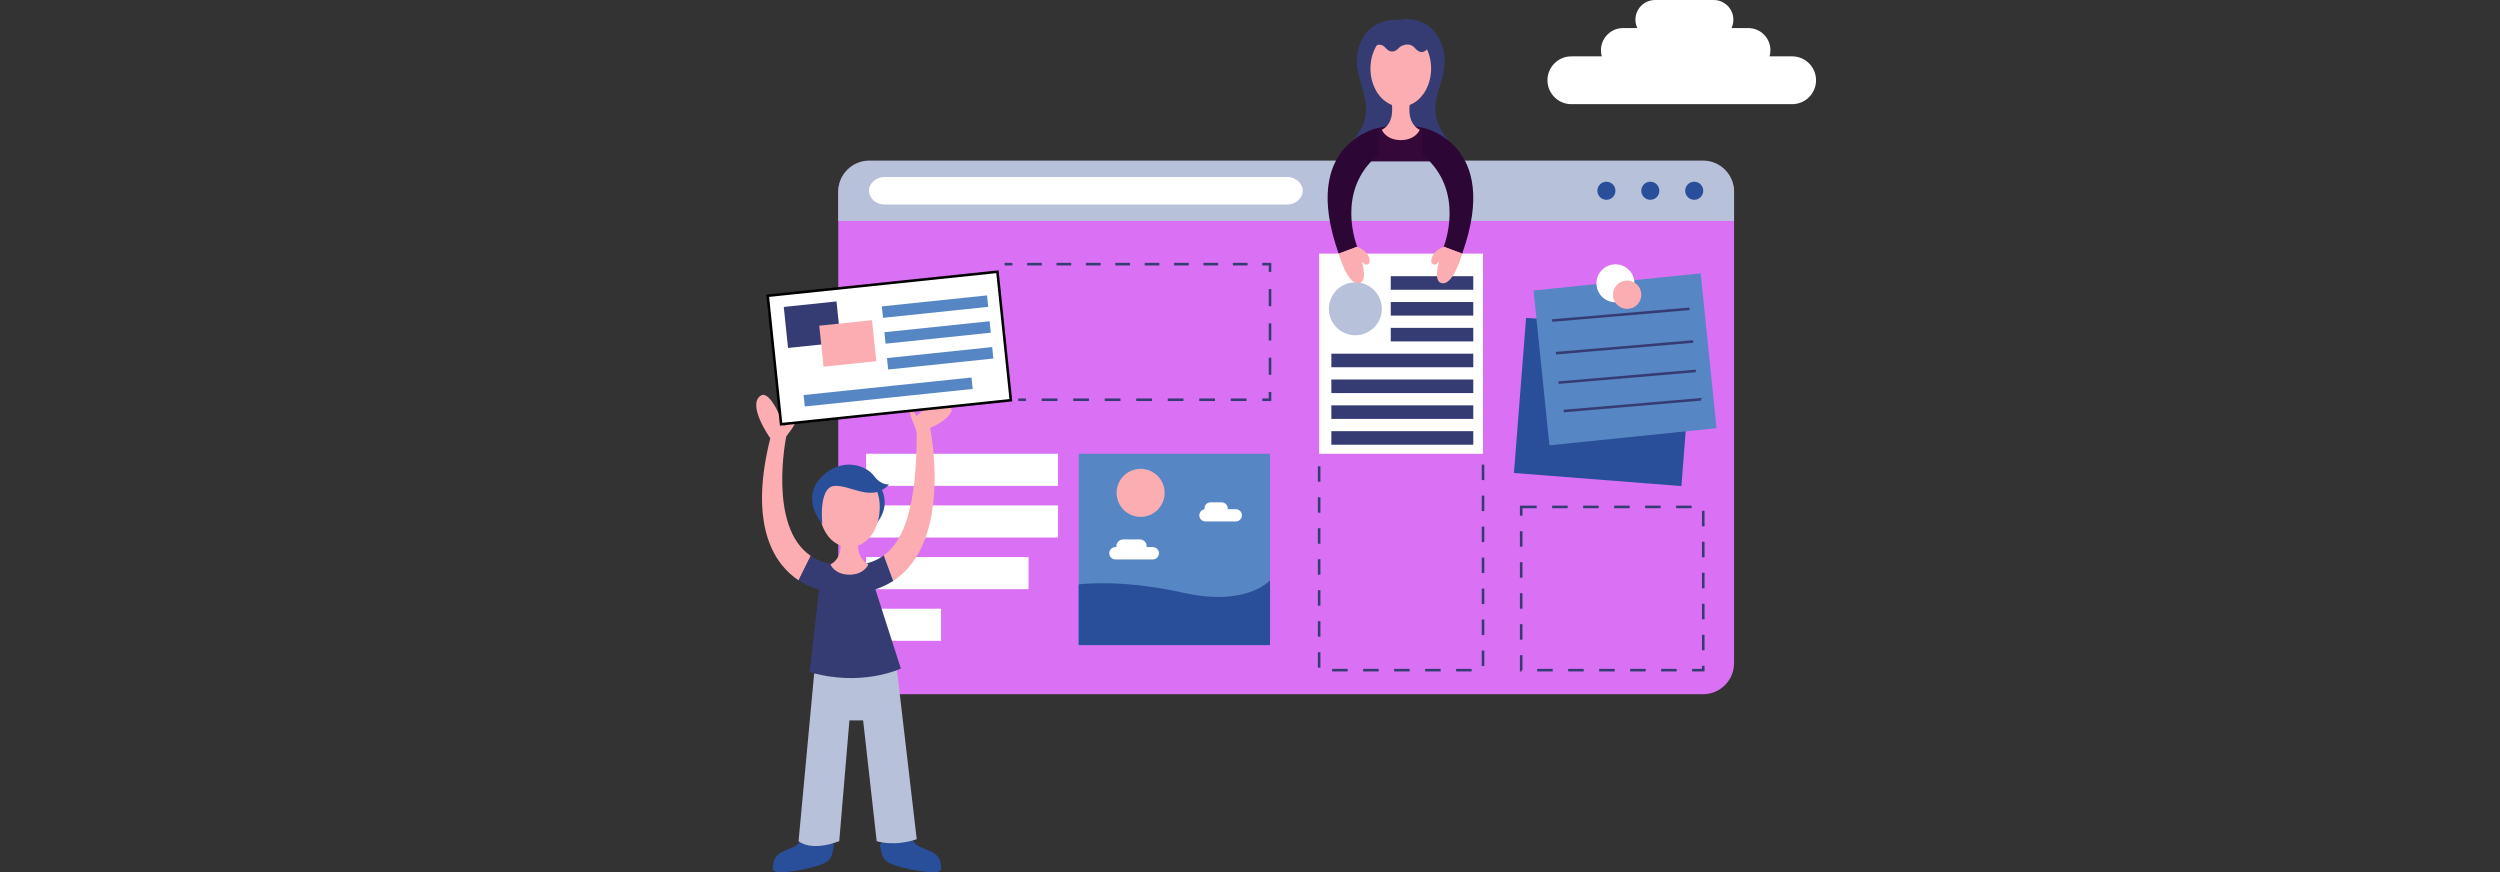 <?xml version="1.0" encoding="utf-8"?>
<!-- Generator: Adobe Illustrator 17.0.0, SVG Export Plug-In . SVG Version: 6.00 Build 0)  -->
<!DOCTYPE svg PUBLIC "-//W3C//DTD SVG 1.1//EN" "http://www.w3.org/Graphics/SVG/1.1/DTD/svg11.dtd">
<svg version="1.1" id="OBJECTS" xmlns="http://www.w3.org/2000/svg" xmlns:xlink="http://www.w3.org/1999/xlink" x="0px" y="0px"
	 width="968px" height="337.713px" viewBox="0 43.471 968 337.713" enable-background="new 0 43.471 968 337.713"
	 xml:space="preserve">
<rect x="0" y="43.471" width="968" height="337.713" fill="#333333" stroke="none"/>
<path fill="#FFFFFF" d="M693.918,65.291h-8.743c0.212-0.748,0.333-1.535,0.333-2.351c0-4.754-3.854-8.607-8.607-8.607h-6.464
	c0.461-0.982,0.727-2.075,0.727-3.232c0-4.214-3.416-7.63-7.63-7.63h-22.67c-4.214,0-7.63,3.416-7.63,7.63
	c0,1.157,0.266,2.25,0.727,3.232h-5.475c-4.754,0-8.608,3.854-8.608,8.607c0,0.816,0.121,1.603,0.333,2.351h-11.779
	c-5.112,0-9.257,4.144-9.257,9.256s4.144,9.257,9.257,9.257h85.486c5.112,0,9.257-4.145,9.257-9.257
	C703.175,69.436,699.03,65.291,693.918,65.291z"/>
<g>
	<path fill="#DA71F4" d="M671.426,300.264c0,6.627-5.373,12-12,12H336.574c-6.628,0-12-5.373-12-12V117.97c0-6.627,5.372-12,12-12
		h322.852c6.627,0,12,5.373,12,12V300.264z"/>
	<path fill="#B7C1DA" d="M324.574,129.014v-11.365c0-6.628,5.372-12,12-12h322.852c6.627,0,12,5.372,12,12v11.365H324.574z"/>
	<circle fill="#2A4F9A" cx="656" cy="117.331" r="3.5"/>
	<circle fill="#2A4F9A" cx="639" cy="117.331" r="3.5"/>
	<circle fill="#2A4F9A" cx="622" cy="117.331" r="3.5"/>
	<path fill="#FFFFFF" d="M504.401,117.331c0,2.946-2.739,5.333-6.118,5.333H342.592c-3.379,0-6.118-2.388-6.118-5.333l0,0
		c0-2.946,2.739-5.334,6.118-5.334h155.691C501.662,111.998,504.401,114.385,504.401,117.331L504.401,117.331z"/>
</g>
<g>
	<rect x="335.343" y="219.168" fill="#FFFFFF" width="74.323" height="12.432"/>
	<rect x="335.343" y="239.168" fill="#FFFFFF" width="74.323" height="12.432"/>
	<rect x="335.343" y="259.168" fill="#FFFFFF" width="62.907" height="12.432"/>
	<rect x="335.343" y="279.168" fill="#FFFFFF" width="29.039" height="12.432"/>
</g>
<path fill="#2A4F9A" d="M340.647,231.6c0,0,4.93,6.818-1.064,14.28c-6.334,7.886-3.695-13.86-3.695-13.86L340.647,231.6z"/>
<g>
	<path fill="#2A4F9A" d="M310.027,369.073c-1.117,2.188-4.777,3.114-6.124,3.78c-1.929,0.956-4.81,1.909-4.64,7.25
		c0.085,2.664,15.338-0.166,19.806-2.379c2.14-1.061,3.09-1.878,3.801-6.833C323.259,368.194,311.142,366.89,310.027,369.073z"/>
	<path fill="#2A4F9A" d="M353.611,369.073c1.117,2.188,4.777,3.114,6.124,3.78c1.929,0.956,4.81,1.909,4.64,7.25
		c-0.085,2.664-15.338-0.166-19.806-2.379c-2.14-1.061-3.09-1.878-3.801-6.833C340.379,368.194,352.497,366.89,353.611,369.073z"/>
	<path fill="#B7C1DA" d="M315.253,304.17l-6.05,64.998c0,0,4.5,4.25,15.75,0l3.943-46.75h5.307l5.25,46.75c0,0,6.5,2.25,15.5-0.75
		l-7.641-65.466L315.253,304.17z"/>
	<path fill="#FBADB1" d="M309.232,268.194c-8.534-5.625-19.788-19.903-10.98-55.026c0,0-9.152-12.879-3.714-16.5
		c3.881-2.583,9.055,11.703,9.055,11.703s3.243-3.7,4.005-3.048c0.988,0.845,0.738,2.095-3.145,7.095c0,0-7.279,34.975,9.469,46.29"
		/>
	<path fill="#FBADB1" d="M342.199,258.537c7.966-5.841,12.755-19.361,12.755-47.119c0-2.176-3.813-8.938-2.563-9.5
		c1.097-0.493,2.15,2.041,2.438,2.75c0,0,2.346-3.083,7.458-3.833c10.917-1.604,5.54,5.214-2.167,8.282
		c0,0,9.165,44.031-14.261,59.268"/>
	<path fill="#353C73" d="M313.922,258.708c2.502,1.691,5.542,2.854,9.222,3.293c7.394,0.882,13.892,0.322,19.055-3.464l3.66,9.848
		c-2.044,1.33-4.336,2.44-6.905,3.283l9.857,30.666c0,0-15.333,7.334-35.333,1.334l3.67-32c0,0-3.612-0.637-7.915-3.474
		L313.922,258.708z"/>
	<path fill="#FBADB1" d="M332.484,251.251c0,0-1.75,8,3.75,10.75c0,0-1.5,4-7.5,4h0.325c-6,0-7.5-4-7.5-4
		c5.5-2.75,3.75-10.75,3.75-10.75H332.484z"/>
	<path fill="#FBADB1" d="M340.647,239.751c0,8.146-4.413,15.499-11.751,15.499s-11.749-7.352-11.749-15.499s5.26-14.75,11.75-14.75
		C335.385,225.001,340.647,231.605,340.647,239.751z"/>
	<path fill="#2A4F9A" d="M318.406,246.39c0,0-1.653-14.525,4.847-14.79s14.584,6.568,21-0.598c0,0-3,0.598-5.833-3.25
		c-3.01-4.088-12.167-7.416-20,0.084C309.498,236.377,318.406,246.39,318.406,246.39z"/>
</g>
<polyline fill="none" stroke="#353C73" stroke-miterlimit="10" stroke-dasharray="6" points="574.229,223.366 574.229,302.952 
	510.772,302.952 510.772,223.366 "/>
<g>
	<rect x="510.772" y="141.668" fill="#FFFFFF" width="63.456" height="77.5"/>
	<circle fill="#B7C1DA" cx="524.792" cy="163.043" r="10.252"/>
	<rect x="515.5" y="180.418" fill="#353C73" width="54.956" height="5.25"/>
	<rect x="538.5" y="170.418" fill="#353C73" width="31.956" height="5.25"/>
	<rect x="538.5" y="160.418" fill="#353C73" width="31.956" height="5.25"/>
	<rect x="538.5" y="150.418" fill="#353C73" width="31.956" height="5.25"/>
	<rect x="515.5" y="190.418" fill="#353C73" width="54.956" height="5.25"/>
	<rect x="515.5" y="200.418" fill="#353C73" width="54.956" height="5.25"/>
	<rect x="515.5" y="210.418" fill="#353C73" width="54.956" height="5.25"/>
</g>
<g>
	<path fill="#353C73" d="M560.861,97.752c-12.403-14.25,2.557-23.05-2.597-37.035c-4.133-11.216-15.043-10.073-15.952-9.549
		c0,0-11.68-1.667-15.813,9.549c-5.153,13.984,9.807,22.785-2.597,37.035"/>
	<path fill="#35083A" d="M520,105.97c0,0,1.766-13.968,22.383-13.968S565,105.97,565,105.97H520z"/>
	<path fill="#FBADB1" d="M545.97,82.983c0,0-1.75,8,3.75,10.75c0,0-1.5,4-7.5,4h0.325c-6,0-7.5-4-7.5-4
		c5.5-2.75,3.75-10.75,3.75-10.75H545.97z"/>
	<ellipse fill="#FBADB1" cx="542.383" cy="70.009" rx="11.75" ry="14.75"/>
	<path fill="#353C73" d="M541.084,54.001c-8.042,0-9.577,8-9.577,8s2.601-2.728,4.979,0c2.376,2.727,4.463,0.833,5.19,0
		c0.726-0.833,3.993-2.417,6.098,0c2.107,2.417,3.661,1.934,5.346,0C553.119,62.001,552.917,54.001,541.084,54.001z"/>
	<path fill="#2C0735" d="M533.756,92.994c0,0-30.755,5.674-15.422,48.674l7.177-2.691c0,0-8.844-21.645,8.245-35.642"/>
	<path fill="#2C0735" d="M550.75,92.994c0,0,30.755,5.674,15.422,48.674l-7.177-2.691c0,0,8.844-21.645-8.245-35.642"/>
	<path fill="#FBADB1" d="M518.334,141.668c0,0,3.166,11.5,7.416,11.5s1.5-8.5,1.5-8.5s1.75,2.5,3,0.5c0,0,1.021-3.633-4.739-6.191
		L518.334,141.668z"/>
	<path fill="#FBADB1" d="M566.172,141.668c0,0-3.166,11.5-7.416,11.5s-1.5-8.5-1.5-8.5s-1.75,2.5-3,0.5c0,0-1.021-3.633,4.739-6.191
		L566.172,141.668z"/>
</g>
<g>
	<g>
		<line fill="none" stroke="#353C73" stroke-miterlimit="10" x1="394.25" y1="198.25" x2="397.25" y2="198.25"/>
		
			<line fill="none" stroke="#353C73" stroke-miterlimit="10" stroke-dasharray="6.1,6.1" x1="403.35" y1="198.25" x2="485.7" y2="198.25"/>
		<polyline fill="none" stroke="#353C73" stroke-miterlimit="10" points="488.75,198.25 491.75,198.25 491.75,195.25 		"/>
		
			<line fill="none" stroke="#353C73" stroke-miterlimit="10" stroke-dasharray="6.643,6.643" x1="491.75" y1="188.607" x2="491.75" y2="152.071"/>
		<polyline fill="none" stroke="#353C73" stroke-miterlimit="10" points="491.75,148.75 491.75,145.75 488.75,145.75 		"/>
		
			<line fill="none" stroke="#353C73" stroke-miterlimit="10" stroke-dasharray="5.691,5.691" x1="483.059" y1="145.75" x2="394.846" y2="145.75"/>
		<line fill="none" stroke="#353C73" stroke-miterlimit="10" x1="392" y1="145.75" x2="389" y2="145.75"/>
	</g>
</g>
<g>
	
		<rect x="299.551" y="152.957" transform="matrix(0.995 -0.104 0.104 0.995 -16.712 36.95)" fill="#FFFFFF" stroke="#000000" stroke-miterlimit="10" width="89.402" height="49.998"/>
	
		<rect x="311.157" y="192.754" transform="matrix(0.995 -0.104 0.104 0.995 -18.493 36.998)" fill="#5686C4" width="65.34" height="4.454"/>
	
		<rect x="343.482" y="179.706" transform="matrix(0.995 -0.104 0.104 0.995 -17.02 39.03)" fill="#5686C4" width="40.944" height="4.454"/>
	
		<rect x="342.482" y="169.706" transform="matrix(0.995 -0.104 0.104 0.995 -15.98 38.871)" fill="#5686C4" width="40.944" height="4.454"/>
	
		<rect x="341.482" y="159.705" transform="matrix(0.995 -0.104 0.104 0.995 -14.941 38.712)" fill="#5686C4" width="40.944" height="4.454"/>
	
		<rect x="304.185" y="160.97" transform="matrix(0.995 -0.104 0.104 0.995 -15.934 33.786)" fill="#353C73" width="20.526" height="15.962"/>
	
		<rect x="317.924" y="168.22" transform="matrix(0.995 -0.104 0.104 0.995 -16.617 35.261)" fill="#FBADB1" width="20.527" height="15.963"/>
</g>
<g>
	
		<rect x="588.496" y="168.794" transform="matrix(0.997 0.078 -0.078 0.997 17.333 -47.65)" fill="#2A4F9A" width="65.038" height="60.254"/>
	
		<rect x="596.508" y="152.762" transform="matrix(0.995 -0.102 0.102 0.995 -15.315 64.793)" fill="#5686C4" width="65.031" height="60.248"/>
	<circle fill="#FFFFFF" cx="625.5" cy="153.168" r="7.35"/>
	<circle fill="#FBADB1" cx="630.035" cy="157.58" r="5.495"/>
	<line fill="none" stroke="#353C73" stroke-miterlimit="10" x1="601" y1="167.58" x2="654.146" y2="163.043"/>
	<line fill="none" stroke="#353C73" stroke-miterlimit="10" x1="602.444" y1="180.227" x2="655.591" y2="175.69"/>
	<line fill="none" stroke="#353C73" stroke-miterlimit="10" x1="603.462" y1="191.623" x2="656.608" y2="187.086"/>
	<line fill="none" stroke="#353C73" stroke-miterlimit="10" x1="605.462" y1="202.623" x2="658.608" y2="198.086"/>
</g>
<rect x="589" y="239.751" fill="none" stroke="#353C73" stroke-miterlimit="10" stroke-dasharray="6" width="70.5" height="63.201"/>
<g>
	<rect x="417.666" y="219.168" fill="#5686C4" width="74.084" height="74.084"/>
	<circle fill="#FBADB1" cx="441.645" cy="234.303" r="9.301"/>
	<path fill="#FFFFFF" d="M446.355,255.295h-2.383c0.01-0.094,0.028-0.186,0.028-0.282c0-1.479-1.199-2.678-2.678-2.678h-6.395
		c-1.479,0-2.678,1.199-2.678,2.678c0,0.097,0.019,0.189,0.028,0.282h-0.383c-1.323,0-2.395,1.072-2.395,2.395
		c0,1.322,1.072,2.395,2.395,2.395h14.46c1.323,0,2.395-1.072,2.395-2.395C448.75,256.367,447.678,255.295,446.355,255.295z"/>
	<path fill="#FFFFFF" d="M478.5,240.634h-3.158c0.015-0.107,0.033-0.213,0.033-0.324c0-1.284-1.04-2.324-2.324-2.324h-4.352
		c-1.284,0-2.324,1.04-2.324,2.324c0,0.123,0.018,0.241,0.036,0.358c-1.149,0.166-2.036,1.146-2.036,2.341
		c0,1.311,1.063,2.375,2.375,2.375h11.75c1.311,0,2.375-1.064,2.375-2.375C480.875,241.697,479.811,240.634,478.5,240.634z"/>
	<path fill="#2A4F9A" d="M417.666,269.75c0,0,16.084-2.25,40.584,3.25s33.5-4.826,33.5-4.826v25.078h-74.084L417.666,269.75
		L417.666,269.75z"/>
</g>
</svg>
